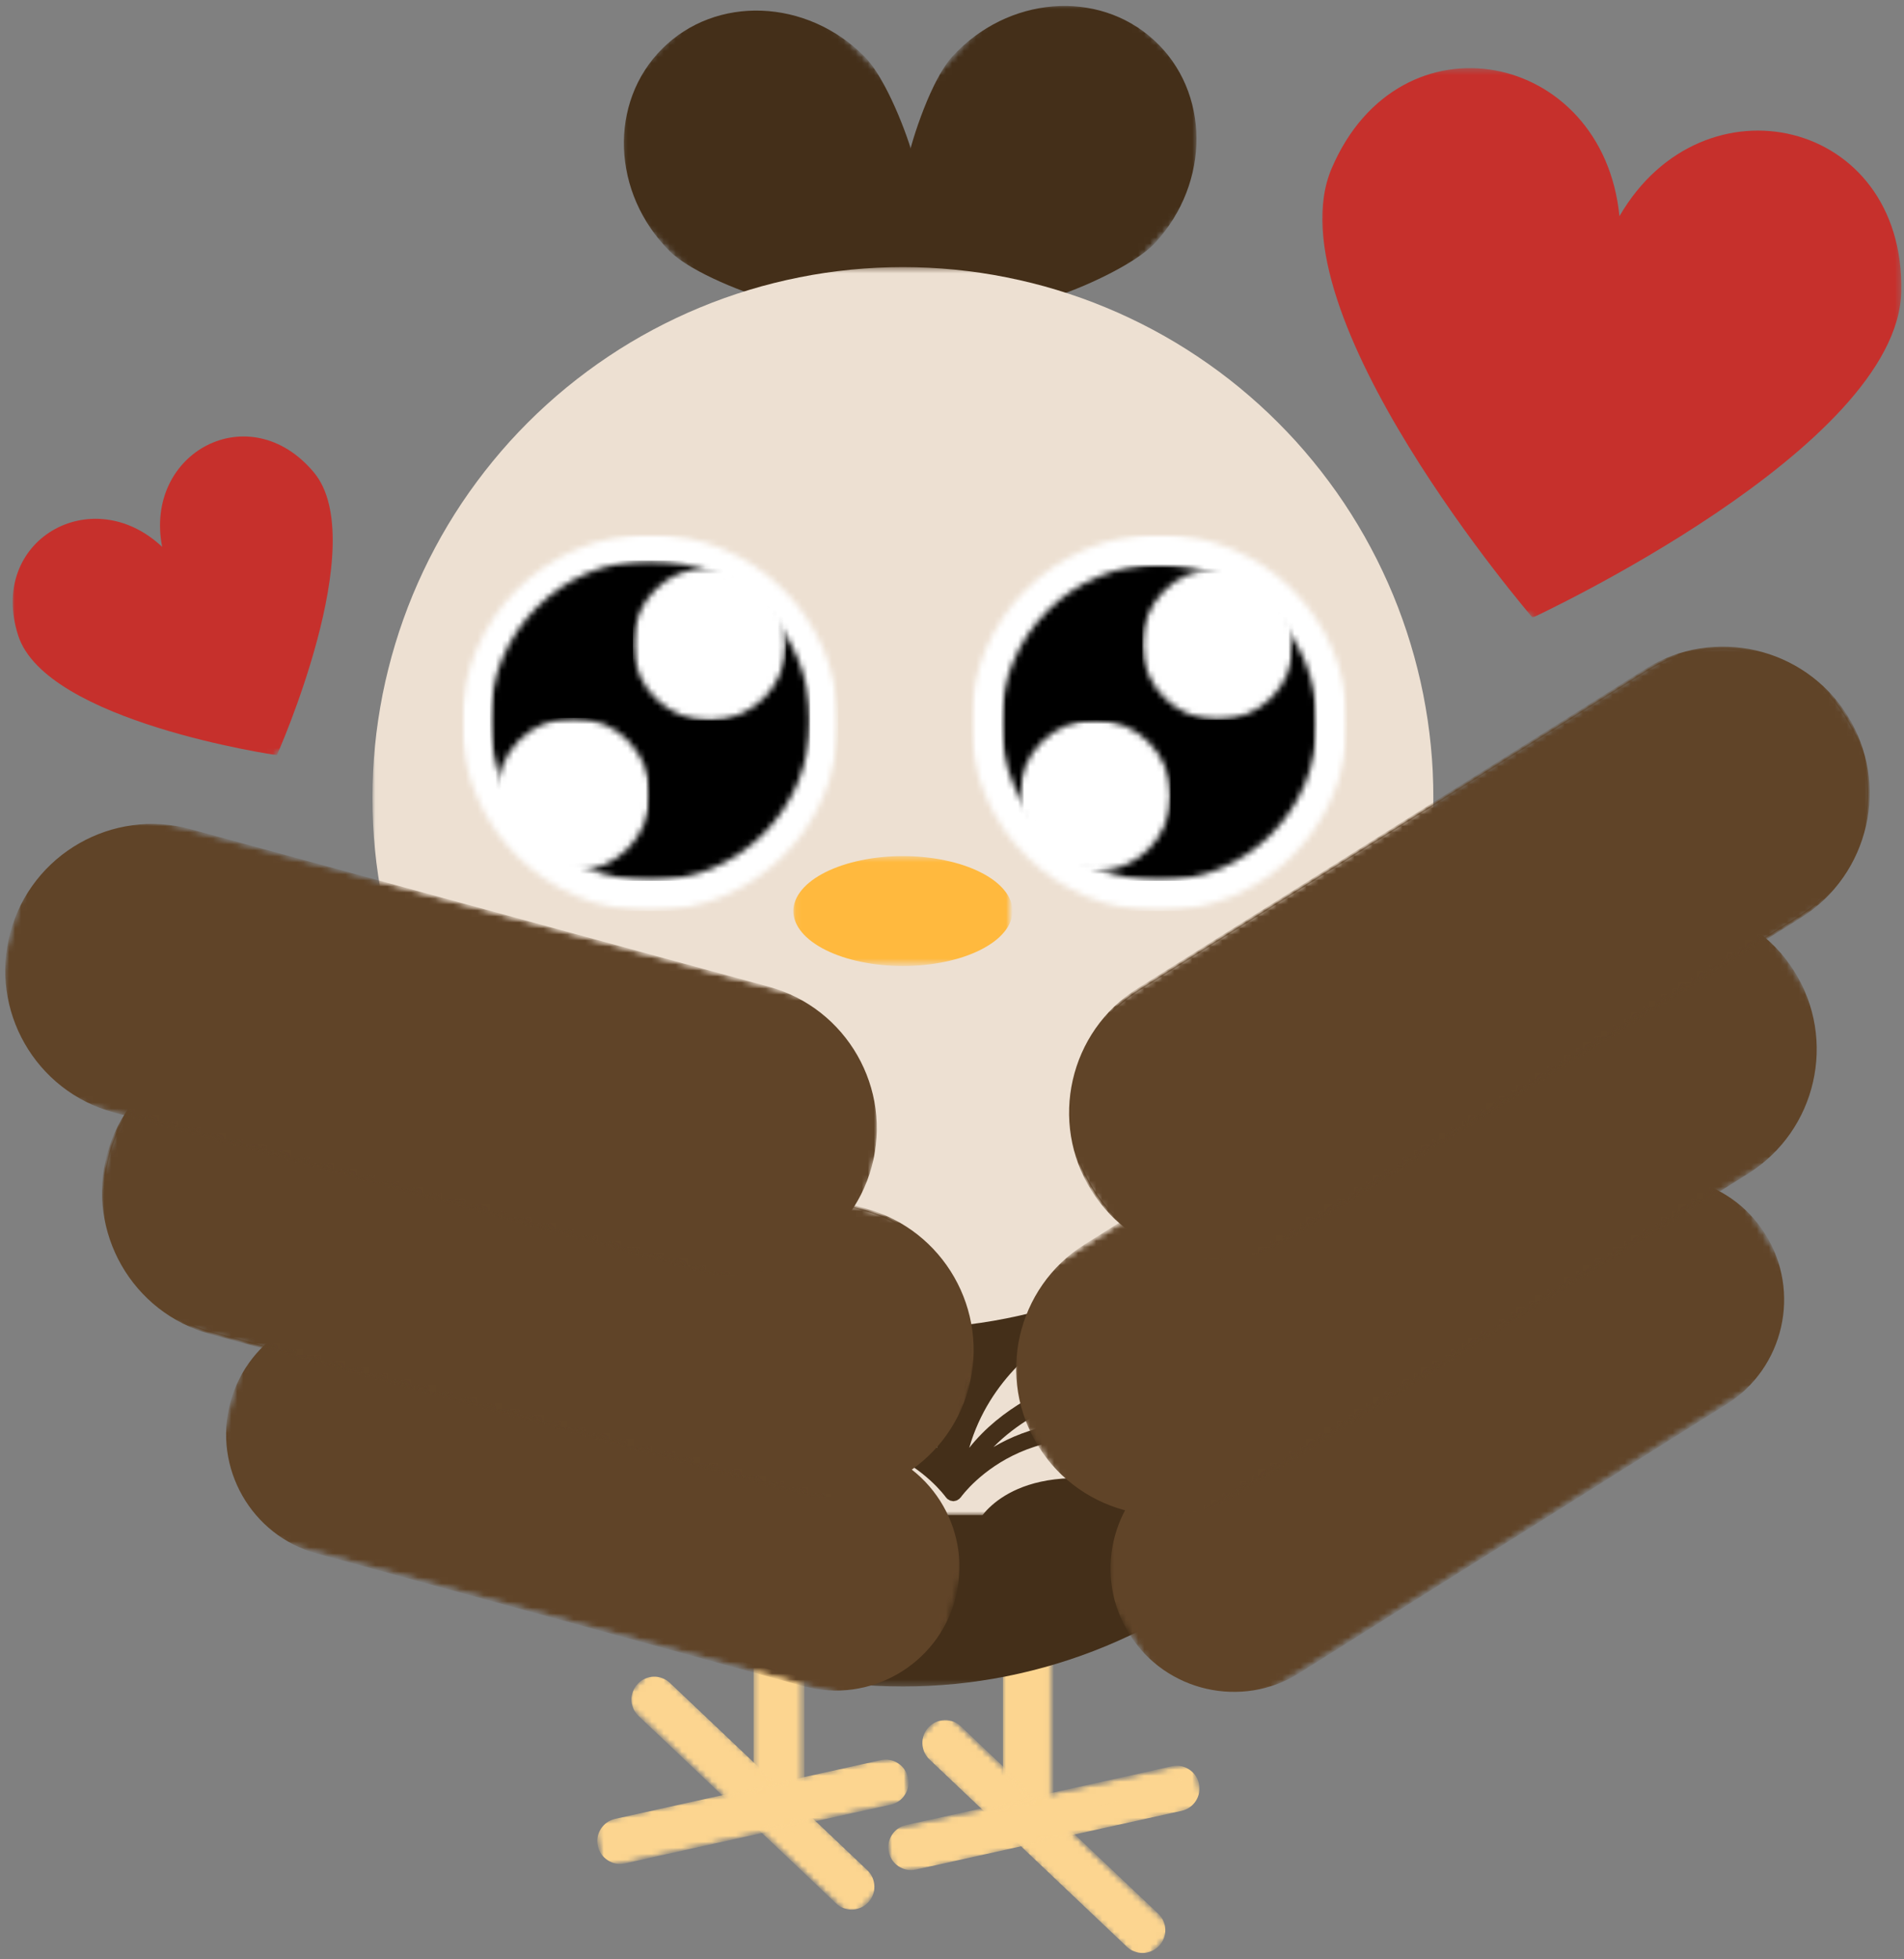 <svg width="317" height="326" viewBox="0 0 317 326" fill="none" xmlns="http://www.w3.org/2000/svg">
<rect x="0" y="0" width="317" height="326" fill="#808080" stroke="none"/>
<mask id="mask0_47_13849" style="mask-type:luminance" maskUnits="userSpaceOnUse" x="166" y="246" width="9" height="60">
<path d="M166.958 246.167H174.958V305.167H166.958V246.167Z" fill="white"/>
</mask>
<g mask="url(#mask0_47_13849)">
<path d="M166.974 250.479V254.708H166.984V296.708H166.974V300.938C166.974 303.271 168.87 305.167 171.203 305.167C173.536 305.167 175.432 303.271 175.432 300.938V250.479C175.432 248.146 173.547 246.245 171.214 246.245C168.88 246.245 166.974 248.146 166.974 250.479Z" fill="#FCD590"/>
</g>
<path d="M169.083 286.266V300.938C169.083 301.526 169.552 302 170.146 302C170.734 302 171.203 301.526 171.203 300.938V296.708H171.193V286.276C171.193 285.688 170.719 285.219 170.13 285.219C169.542 285.219 169.083 285.687 169.083 286.266Z" fill="#FCD590"/>
<mask id="mask1_47_13849" style="mask-type:luminance" maskUnits="userSpaceOnUse" x="125" y="243" width="9" height="60">
<path d="M125.453 243.766H133.453V302.766H125.453V243.766Z" fill="white"/>
</mask>
<g mask="url(#mask1_47_13849)">
<path d="M125.469 248.078V252.307H125.479V294.307H125.469V298.536C125.469 300.87 127.365 302.766 129.698 302.766C132.031 302.766 133.927 300.87 133.927 298.536V248.078C133.927 245.745 132.042 243.844 129.708 243.844C127.375 243.844 125.469 245.745 125.469 248.078Z" fill="#FCD590"/>
</g>
<path d="M127.578 283.865V298.536C127.578 299.125 128.047 299.599 128.641 299.599C129.229 299.599 129.698 299.125 129.698 298.536V294.307H129.688V283.88C129.688 283.286 129.214 282.818 128.625 282.818C128.036 282.818 127.578 283.286 127.578 283.865Z" fill="#FCD590"/>
<mask id="mask2_47_13849" style="mask-type:luminance" maskUnits="userSpaceOnUse" x="104" y="278" width="42" height="40">
<path d="M104.667 278H146V318H104.667V278Z" fill="white"/>
</mask>
<g mask="url(#mask2_47_13849)">
<mask id="mask3_47_13849" style="mask-type:luminance" maskUnits="userSpaceOnUse" x="103" y="277" width="45" height="43">
<path d="M141.917 319.365L103.464 282.885L108.969 277.083L147.422 313.563L141.917 319.365Z" fill="white"/>
</mask>
<g mask="url(#mask3_47_13849)">
<mask id="mask4_47_13849" style="mask-type:luminance" maskUnits="userSpaceOnUse" x="103" y="277" width="45" height="43">
<path d="M141.917 319.365L103.464 282.885L108.969 277.083L147.422 313.563L141.917 319.365Z" fill="white"/>
</mask>
<g mask="url(#mask4_47_13849)">
<path d="M106.318 285.578L109.073 288.188L109.078 288.182L136.422 314.12L136.417 314.13L139.172 316.74C140.687 318.182 143.094 318.12 144.536 316.599C145.979 315.083 145.911 312.677 144.396 311.234L111.542 280.068C110.026 278.625 107.625 278.682 106.182 280.203C104.745 281.719 104.797 284.135 106.318 285.578Z" fill="#FCD590"/>
</g>
</g>
</g>
<mask id="mask5_47_13849" style="mask-type:luminance" maskUnits="userSpaceOnUse" x="130" y="304" width="14" height="13">
<path d="M130 304.667H143.333V316.667H130V304.667Z" fill="white"/>
</mask>
<g mask="url(#mask5_47_13849)">
<mask id="mask6_47_13849" style="mask-type:luminance" maskUnits="userSpaceOnUse" x="103" y="277" width="45" height="43">
<path d="M141.917 319.365L103.464 282.885L108.969 277.083L147.422 313.563L141.917 319.365Z" fill="white"/>
</mask>
<g mask="url(#mask6_47_13849)">
<mask id="mask7_47_13849" style="mask-type:luminance" maskUnits="userSpaceOnUse" x="103" y="277" width="45" height="43">
<path d="M141.917 319.365L103.464 282.885L108.969 277.083L147.422 313.563L141.917 319.365Z" fill="white"/>
</mask>
<g mask="url(#mask7_47_13849)">
<path d="M130.922 306.307L140.474 315.37C140.854 315.734 141.453 315.719 141.818 315.333C142.182 314.948 142.167 314.349 141.781 313.99L139.026 311.375L139.021 311.38L132.229 304.943C131.849 304.578 131.25 304.594 130.885 304.979C130.521 305.359 130.547 305.953 130.922 306.307Z" fill="#FCD590"/>
</g>
</g>
</g>
<mask id="mask8_47_13849" style="mask-type:luminance" maskUnits="userSpaceOnUse" x="99" y="292" width="53" height="20">
<path d="M99.333 292.667H151.333V311.333H99.333V292.667Z" fill="white"/>
</mask>
<g mask="url(#mask8_47_13849)">
<mask id="mask9_47_13849" style="mask-type:luminance" maskUnits="userSpaceOnUse" x="98" y="291" width="54" height="20">
<path d="M151.99 299.526L100.234 310.953L98.51 303.146L150.266 291.714L151.99 299.526Z" fill="white"/>
</mask>
<g mask="url(#mask9_47_13849)">
<mask id="mask10_47_13849" style="mask-type:luminance" maskUnits="userSpaceOnUse" x="98" y="291" width="54" height="20">
<path d="M151.99 299.526L100.234 310.953L98.51 303.146L150.266 291.714L151.99 299.526Z" fill="white"/>
</mask>
<g mask="url(#mask10_47_13849)">
<path d="M104.063 310.099L107.771 309.276L107.766 309.266L144.568 301.141L144.573 301.151L148.281 300.328C150.323 299.88 151.62 297.849 151.167 295.802C150.714 293.76 148.688 292.464 146.641 292.917L102.427 302.682C100.38 303.135 99.084 305.151 99.537 307.198C99.984 309.245 102.016 310.547 104.063 310.099Z" fill="#FCD590"/>
</g>
</g>
</g>
<mask id="mask11_47_13849" style="mask-type:luminance" maskUnits="userSpaceOnUse" x="132" y="295" width="17" height="7">
<path d="M132.667 295.333H148.667V302H132.667V295.333Z" fill="white"/>
</mask>
<g mask="url(#mask11_47_13849)">
<mask id="mask12_47_13849" style="mask-type:luminance" maskUnits="userSpaceOnUse" x="98" y="291" width="54" height="20">
<path d="M151.99 299.526L100.234 310.953L98.51 303.146L150.266 291.714L151.99 299.526Z" fill="white"/>
</mask>
<g mask="url(#mask12_47_13849)">
<mask id="mask13_47_13849" style="mask-type:luminance" maskUnits="userSpaceOnUse" x="98" y="291" width="54" height="20">
<path d="M151.99 299.526L100.234 310.953L98.51 303.146L150.266 291.714L151.99 299.526Z" fill="white"/>
</mask>
<g mask="url(#mask13_47_13849)">
<path d="M135.016 301.323L147.87 298.485C148.385 298.37 148.708 297.865 148.594 297.349C148.479 296.833 147.974 296.511 147.458 296.625L143.755 297.443V297.453L134.614 299.469C134.099 299.583 133.776 300.089 133.891 300.604C134.005 301.12 134.51 301.432 135.016 301.323Z" fill="#FCD590"/>
</g>
</g>
</g>
<mask id="mask14_47_13849" style="mask-type:luminance" maskUnits="userSpaceOnUse" x="152" y="286" width="44" height="40">
<path d="M152.667 286H195.333V326H152.667V286Z" fill="white"/>
</mask>
<g mask="url(#mask14_47_13849)">
<mask id="mask15_47_13849" style="mask-type:luminance" maskUnits="userSpaceOnUse" x="151" y="284" width="45" height="43">
<path d="M157.24 284.661L195.688 321.141L190.182 326.943L151.734 290.469L157.24 284.661Z" fill="white"/>
</mask>
<g mask="url(#mask15_47_13849)">
<mask id="mask16_47_13849" style="mask-type:luminance" maskUnits="userSpaceOnUse" x="151" y="284" width="45" height="43">
<path d="M195.599 321.052L157.146 284.578L151.641 290.38L190.094 326.859L195.599 321.052Z" fill="white"/>
</mask>
<g mask="url(#mask16_47_13849)">
<path d="M159.984 287.286L162.734 289.901L162.729 289.906L190.073 315.844L190.078 315.839L192.833 318.453C194.354 319.891 194.417 322.302 192.974 323.818C191.536 325.339 189.125 325.401 187.609 323.958L154.755 292.797C153.24 291.354 153.167 288.953 154.609 287.437C156.047 285.917 158.464 285.844 159.984 287.286Z" fill="#FCD590"/>
</g>
</g>
</g>
<mask id="mask17_47_13849" style="mask-type:luminance" maskUnits="userSpaceOnUse" x="179" y="310" width="14" height="12">
<path d="M179.333 310H192.667V322H179.333V310Z" fill="white"/>
</mask>
<g mask="url(#mask17_47_13849)">
<mask id="mask18_47_13849" style="mask-type:luminance" maskUnits="userSpaceOnUse" x="151" y="284" width="45" height="43">
<path d="M157.24 284.661L195.688 321.141L190.182 326.943L151.734 290.469L157.24 284.661Z" fill="white"/>
</mask>
<g mask="url(#mask18_47_13849)">
<mask id="mask19_47_13849" style="mask-type:luminance" maskUnits="userSpaceOnUse" x="151" y="284" width="45" height="43">
<path d="M195.599 321.052L157.146 284.578L151.641 290.38L190.094 326.859L195.599 321.052Z" fill="white"/>
</mask>
<g mask="url(#mask19_47_13849)">
<path d="M181.979 310.766L191.531 319.823C191.917 320.187 191.932 320.786 191.568 321.172C191.203 321.552 190.604 321.568 190.219 321.203L187.469 318.594L187.474 318.583L180.682 312.146C180.302 311.781 180.286 311.182 180.651 310.797C181.01 310.417 181.604 310.406 181.979 310.766Z" fill="#FCD590"/>
</g>
</g>
</g>
<mask id="mask20_47_13849" style="mask-type:luminance" maskUnits="userSpaceOnUse" x="147" y="292" width="54" height="20">
<path d="M147.333 292.667H200.667V311.333H147.333V292.667Z" fill="white"/>
</mask>
<g mask="url(#mask20_47_13849)">
<mask id="mask21_47_13849" style="mask-type:luminance" maskUnits="userSpaceOnUse" x="147" y="293" width="54" height="20">
<path d="M147.161 304.505L198.917 293.073L200.641 300.885L148.891 312.318L147.161 304.505Z" fill="white"/>
</mask>
<g mask="url(#mask21_47_13849)">
<mask id="mask22_47_13849" style="mask-type:luminance" maskUnits="userSpaceOnUse" x="147" y="293" width="54" height="20">
<path d="M198.792 293.099L147.042 304.531L148.766 312.344L200.521 300.911L198.792 293.099Z" fill="white"/>
</mask>
<g mask="url(#mask22_47_13849)">
<path d="M150.875 303.698L154.578 302.88L154.583 302.891L191.386 294.76L191.38 294.75L195.089 293.932C197.136 293.479 199.162 294.776 199.615 296.818C200.068 298.865 198.771 300.896 196.729 301.344L152.511 311.115C150.469 311.563 148.438 310.281 147.99 308.234C147.537 306.188 148.828 304.151 150.875 303.698Z" fill="#FCD590"/>
</g>
</g>
</g>
<mask id="mask23_47_13849" style="mask-type:luminance" maskUnits="userSpaceOnUse" x="180" y="295" width="17" height="6">
<path d="M180.667 295.333H196.667V300.667H180.667V295.333Z" fill="white"/>
</mask>
<g mask="url(#mask23_47_13849)">
<mask id="mask24_47_13849" style="mask-type:luminance" maskUnits="userSpaceOnUse" x="147" y="293" width="54" height="20">
<path d="M147.161 304.505L198.917 293.073L200.641 300.885L148.891 312.318L147.161 304.505Z" fill="white"/>
</mask>
<g mask="url(#mask24_47_13849)">
<mask id="mask25_47_13849" style="mask-type:luminance" maskUnits="userSpaceOnUse" x="147" y="293" width="54" height="20">
<path d="M198.792 293.099L147.042 304.531L148.766 312.344L200.521 300.911L198.792 293.099Z" fill="white"/>
</mask>
<g mask="url(#mask25_47_13849)">
<path d="M182.641 298.62L195.5 295.781C196.016 295.667 196.521 295.99 196.63 296.505C196.745 297.021 196.427 297.526 195.906 297.641L192.203 298.458L192.198 298.448L183.062 300.464C182.542 300.578 182.042 300.26 181.927 299.74C181.812 299.224 182.135 298.729 182.641 298.62Z" fill="#FCD590"/>
</g>
</g>
</g>
<mask id="mask26_47_13849" style="mask-type:luminance" maskUnits="userSpaceOnUse" x="62" y="104" width="178" height="177">
<path d="M62.01 104.01H239.01V280.667H62.01V104.01Z" fill="white"/>
</mask>
<g mask="url(#mask26_47_13849)">
<path d="M238.651 192.333C238.651 193.776 238.615 195.224 238.542 196.667C238.474 198.109 238.365 199.552 238.224 200.99C238.083 202.427 237.906 203.865 237.693 205.292C237.479 206.724 237.234 208.146 236.953 209.562C236.672 210.979 236.354 212.391 236 213.792C235.651 215.193 235.266 216.589 234.844 217.969C234.427 219.354 233.974 220.724 233.484 222.089C233 223.448 232.479 224.797 231.927 226.13C231.375 227.469 230.786 228.786 230.167 230.094C229.552 231.401 228.901 232.693 228.219 233.969C227.536 235.24 226.828 236.5 226.083 237.74C225.339 238.979 224.568 240.198 223.766 241.401C222.964 242.604 222.13 243.786 221.266 244.943C220.406 246.104 219.516 247.245 218.599 248.365C217.682 249.479 216.74 250.573 215.771 251.646C214.797 252.714 213.802 253.76 212.781 254.786C211.76 255.807 210.714 256.802 209.641 257.776C208.568 258.745 207.474 259.687 206.359 260.604C205.24 261.521 204.104 262.411 202.943 263.271C201.781 264.135 200.599 264.964 199.396 265.771C198.193 266.573 196.974 267.344 195.734 268.089C194.495 268.828 193.24 269.542 191.964 270.224C190.687 270.906 189.396 271.557 188.089 272.172C186.781 272.792 185.464 273.375 184.125 273.932C182.792 274.484 181.443 275.005 180.083 275.49C178.724 275.979 177.349 276.432 175.969 276.849C174.583 277.271 173.193 277.656 171.786 278.005C170.385 278.359 168.979 278.672 167.557 278.958C166.141 279.24 164.719 279.484 163.286 279.698C161.859 279.911 160.422 280.089 158.984 280.229C157.547 280.37 156.104 280.474 154.661 280.547C153.219 280.62 151.776 280.651 150.328 280.651C148.885 280.651 147.437 280.62 145.995 280.547C144.552 280.474 143.109 280.37 141.672 280.229C140.234 280.089 138.797 279.911 137.37 279.698C135.937 279.484 134.516 279.24 133.099 278.958C131.682 278.672 130.271 278.359 128.87 278.005C127.469 277.656 126.073 277.271 124.693 276.849C123.307 276.432 121.937 275.979 120.573 275.49C119.214 275.005 117.865 274.484 116.531 273.932C115.193 273.375 113.875 272.792 112.568 272.172C111.26 271.557 109.969 270.906 108.693 270.224C107.422 269.542 106.161 268.828 104.922 268.089C103.682 267.344 102.464 266.573 101.26 265.771C100.057 264.964 98.875 264.135 97.719 263.271C96.557 262.411 95.417 261.521 94.297 260.604C93.182 259.687 92.088 258.745 91.016 257.776C89.943 256.802 88.901 255.807 87.875 254.786C86.854 253.76 85.859 252.714 84.885 251.646C83.917 250.573 82.974 249.479 82.057 248.365C81.141 247.245 80.25 246.104 79.391 244.943C78.526 243.786 77.698 242.604 76.891 241.401C76.088 240.198 75.318 238.979 74.573 237.74C73.828 236.5 73.12 235.24 72.438 233.969C71.755 232.693 71.104 231.401 70.49 230.094C69.87 228.786 69.286 227.469 68.729 226.13C68.177 224.797 67.656 223.448 67.172 222.089C66.682 220.724 66.229 219.354 65.812 217.969C65.391 216.589 65.005 215.193 64.656 213.792C64.302 212.391 63.989 210.979 63.703 209.562C63.422 208.146 63.177 206.724 62.964 205.292C62.75 203.865 62.573 202.427 62.432 200.99C62.292 199.552 62.188 198.109 62.114 196.667C62.042 195.224 62.01 193.776 62.01 192.333C62.01 190.885 62.042 189.443 62.114 188C62.188 186.557 62.292 185.115 62.432 183.677C62.573 182.24 62.75 180.802 62.964 179.375C63.177 177.943 63.422 176.521 63.703 175.104C63.989 173.682 64.302 172.276 64.656 170.875C65.005 169.469 65.391 168.078 65.812 166.693C66.229 165.312 66.682 163.937 67.172 162.578C67.656 161.219 68.177 159.87 68.729 158.536C69.286 157.198 69.87 155.875 70.49 154.573C71.104 153.266 71.755 151.974 72.438 150.698C73.12 149.422 73.828 148.167 74.573 146.927C75.318 145.687 76.088 144.469 76.891 143.266C77.698 142.062 78.526 140.88 79.391 139.719C80.25 138.557 81.141 137.422 82.057 136.302C82.974 135.187 83.917 134.094 84.885 133.021C85.859 131.948 86.854 130.901 87.875 129.88C88.901 128.859 89.943 127.865 91.016 126.891C92.088 125.922 93.182 124.979 94.297 124.062C95.417 123.141 96.557 122.255 97.719 121.391C98.875 120.531 100.057 119.698 101.26 118.896C102.464 118.094 103.682 117.323 104.922 116.578C106.161 115.833 107.422 115.125 108.693 114.443C109.969 113.76 111.26 113.109 112.568 112.49C113.875 111.875 115.193 111.286 116.531 110.734C117.865 110.182 119.214 109.661 120.573 109.177C121.937 108.687 123.307 108.234 124.693 107.818C126.073 107.396 127.469 107.01 128.87 106.661C130.271 106.307 131.682 105.99 133.099 105.708C134.516 105.427 135.937 105.182 137.37 104.969C138.797 104.755 140.234 104.578 141.672 104.437C143.109 104.297 144.552 104.187 145.995 104.12C147.437 104.047 148.885 104.01 150.328 104.01C151.776 104.01 153.219 104.047 154.661 104.12C156.104 104.187 157.547 104.297 158.984 104.437C160.422 104.578 161.859 104.755 163.286 104.969C164.719 105.182 166.141 105.427 167.557 105.708C168.979 105.99 170.385 106.307 171.786 106.661C173.193 107.01 174.583 107.396 175.969 107.818C177.349 108.234 178.724 108.687 180.083 109.177C181.443 109.661 182.792 110.182 184.125 110.734C185.464 111.286 186.781 111.875 188.089 112.49C189.396 113.109 190.687 113.76 191.964 114.443C193.24 115.125 194.495 115.833 195.734 116.578C196.974 117.323 198.193 118.094 199.396 118.896C200.599 119.698 201.781 120.531 202.943 121.391C204.104 122.255 205.24 123.141 206.359 124.062C207.474 124.979 208.568 125.922 209.641 126.891C210.714 127.865 211.76 128.859 212.781 129.88C213.802 130.901 214.797 131.948 215.771 133.021C216.74 134.094 217.682 135.187 218.599 136.302C219.516 137.422 220.406 138.557 221.266 139.719C222.13 140.88 222.964 142.062 223.766 143.266C224.568 144.469 225.339 145.687 226.083 146.927C226.828 148.167 227.536 149.422 228.219 150.698C228.901 151.974 229.552 153.266 230.167 154.573C230.786 155.875 231.375 157.198 231.927 158.536C232.479 159.87 233 161.219 233.484 162.578C233.974 163.937 234.427 165.312 234.844 166.693C235.266 168.078 235.651 169.469 236 170.875C236.354 172.276 236.672 173.682 236.953 175.104C237.234 176.521 237.479 177.943 237.693 179.375C237.906 180.802 238.083 182.24 238.224 183.677C238.365 185.115 238.474 186.557 238.542 188C238.615 189.443 238.651 190.885 238.651 192.333Z" fill="#442F19"/>
</g>
<mask id="mask27_47_13849" style="mask-type:luminance" maskUnits="userSpaceOnUse" x="117" y="221" width="84" height="32">
<path d="M117.01 221.099H200.01V252.099H117.01V221.099Z" fill="white"/>
</mask>
<g mask="url(#mask27_47_13849)">
<path d="M190.729 238.005C179.427 234.948 170.964 237.531 165.406 240.807C173 233.078 184.589 230.542 188.302 229.911L190.729 238.005ZM177.365 221.146L180.552 228.76C174.542 230.63 166.687 234.25 161.37 240.938C164.734 229.24 173.932 223.078 177.365 221.146ZM140.036 221.146C143.464 223.078 152.667 229.219 156.031 240.958C150.714 234.276 142.859 230.651 136.844 228.781L140.036 221.146ZM129.099 229.911C132.807 230.542 144.396 233.078 151.995 240.807C146.437 237.531 137.974 234.948 126.667 238.005L129.099 229.911ZM163.583 252.135H153.818C151.667 249.359 142.38 240.438 117.01 251.005L119.203 243.911C144.505 231.625 157.005 248.49 157.526 249.229C157.552 249.25 157.573 249.25 157.594 249.271C157.615 249.313 157.635 249.359 157.682 249.38C157.703 249.401 157.703 249.401 157.703 249.422C157.745 249.464 157.786 249.49 157.854 249.51C157.896 249.531 157.943 249.573 157.984 249.594C158.026 249.62 158.073 249.661 158.135 249.682C158.156 249.682 158.177 249.703 158.177 249.703C158.266 249.75 158.375 249.75 158.484 249.771C158.547 249.771 158.594 249.813 158.656 249.813C158.677 249.813 158.698 249.813 158.724 249.813C158.745 249.813 158.766 249.813 158.786 249.813C158.854 249.813 158.896 249.792 158.958 249.771C159.068 249.75 159.156 249.75 159.266 249.703C159.286 249.703 159.307 249.682 159.307 249.682C159.375 249.661 159.417 249.62 159.458 249.594C159.505 249.573 159.547 249.552 159.589 249.51C159.635 249.464 159.698 249.443 159.74 249.422C159.766 249.401 159.766 249.401 159.766 249.38C159.807 249.333 159.828 249.313 159.849 249.271C159.87 249.25 159.896 249.25 159.917 249.229C160.437 248.49 172.937 231.625 198.24 243.911L200.432 251.005C175.042 240.438 165.729 249.38 163.583 252.135Z" fill="#EDE0D2"/>
</g>
<mask id="mask28_47_13849" style="mask-type:luminance" maskUnits="userSpaceOnUse" x="103" y="0" width="59" height="60">
<path d="M103.333 0.667H162V59.333H103.333V0.667Z" fill="white"/>
</mask>
<g mask="url(#mask28_47_13849)">
<mask id="mask29_47_13849" style="mask-type:luminance" maskUnits="userSpaceOnUse" x="93" y="-9" width="85" height="85">
<path d="M177.021 42.479L144.49 75.005L93.578 24.094L126.104 -8.432L177.021 42.479Z" fill="white"/>
</mask>
<g mask="url(#mask29_47_13849)">
<mask id="mask30_47_13849" style="mask-type:luminance" maskUnits="userSpaceOnUse" x="93" y="-9" width="85" height="85">
<path d="M177.021 42.479L144.49 75.005L93.578 24.094L126.104 -8.432L177.021 42.479Z" fill="white"/>
</mask>
<g mask="url(#mask30_47_13849)">
<path d="M129.036 50.146L160.807 58.693L152.26 26.922C151.182 22.505 147.437 12.911 143.911 9.385C134.26 -0.266 119.187 -0.828 110.24 8.125C101.286 17.078 101.844 32.151 111.495 41.797C115.021 45.328 124.62 49.068 129.036 50.146Z" fill="#442F19"/>
</g>
</g>
</g>
<mask id="mask31_47_13849" style="mask-type:luminance" maskUnits="userSpaceOnUse" x="143" y="0" width="57" height="61">
<path d="M143.333 0.667H199.333V60.667H143.333V0.667Z" fill="white"/>
</mask>
<g mask="url(#mask31_47_13849)">
<mask id="mask32_47_13849" style="mask-type:luminance" maskUnits="userSpaceOnUse" x="126" y="-10" width="84" height="85">
<path d="M160.74 74.906L126.818 43.839L175.448 -9.255L209.37 21.812L160.74 74.906Z" fill="white"/>
</mask>
<g mask="url(#mask32_47_13849)">
<mask id="mask33_47_13849" style="mask-type:luminance" maskUnits="userSpaceOnUse" x="126" y="-10" width="84" height="86">
<path d="M126.922 43.932L160.844 75.005L209.474 21.906L175.552 -9.162L126.922 43.932Z" fill="white"/>
</mask>
<g mask="url(#mask33_47_13849)">
<path d="M175.193 49.489L143.828 59.417L150.969 27.302C151.854 22.844 155.177 13.094 158.547 9.417C167.76 -0.646 182.797 -1.865 192.13 6.682C201.469 15.234 201.568 30.318 192.354 40.38C188.984 44.057 179.557 48.219 175.193 49.489Z" fill="#442F19"/>
</g>
</g>
</g>
<mask id="mask34_47_13849" style="mask-type:luminance" maskUnits="userSpaceOnUse" x="62" y="44" width="178" height="178">
<path d="M62.01 44.453H239.01V221.453H62.01V44.453Z" fill="white"/>
</mask>
<g mask="url(#mask34_47_13849)">
<path d="M238.651 132.771C238.651 134.219 238.615 135.661 238.542 137.104C238.474 138.552 238.365 139.99 238.224 141.427C238.083 142.87 237.906 144.302 237.693 145.729C237.479 147.161 237.234 148.583 236.953 150.005C236.672 151.422 236.354 152.828 236 154.234C235.651 155.635 235.266 157.026 234.844 158.411C234.427 159.792 233.974 161.167 233.484 162.526C233 163.885 232.479 165.234 231.927 166.573C231.375 167.906 230.786 169.229 230.167 170.536C229.552 171.839 228.901 173.13 228.219 174.406C227.536 175.682 226.828 176.938 226.083 178.177C225.339 179.417 224.568 180.641 223.766 181.839C222.964 183.042 222.13 184.224 221.266 185.385C220.406 186.547 219.516 187.682 218.599 188.802C217.682 189.922 216.74 191.016 215.771 192.083C214.797 193.156 213.802 194.203 212.781 195.224C211.76 196.245 210.714 197.245 209.641 198.214C208.568 199.182 207.474 200.13 206.359 201.047C205.24 201.964 204.104 202.849 202.943 203.714C201.781 204.573 200.599 205.406 199.396 206.208C198.193 207.01 196.974 207.786 195.734 208.526C194.495 209.271 193.24 209.984 191.964 210.661C190.687 211.344 189.396 211.995 188.089 212.615C186.781 213.229 185.464 213.818 184.125 214.37C182.792 214.922 181.443 215.443 180.083 215.927C178.724 216.417 177.349 216.87 175.969 217.292C174.583 217.708 173.193 218.094 171.786 218.448C170.385 218.797 168.979 219.115 167.557 219.396C166.141 219.677 164.719 219.927 163.286 220.135C161.859 220.349 160.422 220.526 158.984 220.667C157.547 220.807 156.104 220.917 154.661 220.984C153.219 221.057 151.776 221.094 150.328 221.094C148.885 221.094 147.437 221.057 145.995 220.984C144.552 220.917 143.109 220.807 141.672 220.667C140.234 220.526 138.797 220.349 137.37 220.135C135.937 219.927 134.516 219.677 133.099 219.396C131.682 219.115 130.271 218.797 128.87 218.448C127.469 218.094 126.073 217.708 124.693 217.292C123.307 216.87 121.937 216.417 120.573 215.927C119.214 215.443 117.865 214.922 116.531 214.37C115.193 213.818 113.875 213.229 112.568 212.615C111.26 211.995 109.969 211.344 108.693 210.661C107.422 209.984 106.161 209.271 104.922 208.526C103.682 207.786 102.464 207.01 101.26 206.208C100.057 205.406 98.875 204.573 97.719 203.714C96.557 202.849 95.417 201.964 94.297 201.047C93.182 200.13 92.088 199.182 91.016 198.214C89.943 197.245 88.901 196.245 87.875 195.224C86.854 194.203 85.859 193.156 84.885 192.083C83.917 191.016 82.974 189.922 82.057 188.802C81.141 187.682 80.25 186.547 79.391 185.385C78.526 184.224 77.698 183.042 76.891 181.839C76.088 180.641 75.318 179.417 74.573 178.177C73.828 176.938 73.12 175.682 72.438 174.406C71.755 173.13 71.104 171.839 70.49 170.536C69.87 169.229 69.286 167.906 68.729 166.573C68.177 165.234 67.656 163.885 67.172 162.526C66.682 161.167 66.229 159.792 65.812 158.411C65.391 157.026 65.005 155.635 64.656 154.234C64.302 152.828 63.989 151.422 63.703 150.005C63.422 148.583 63.177 147.161 62.964 145.729C62.75 144.302 62.573 142.87 62.432 141.427C62.292 139.99 62.188 138.552 62.114 137.104C62.042 135.661 62.01 134.219 62.01 132.771C62.01 131.328 62.042 129.88 62.114 128.438C62.188 126.995 62.292 125.552 62.432 124.115C62.573 122.677 62.75 121.245 62.964 119.812C63.177 118.385 63.422 116.958 63.703 115.542C63.989 114.125 64.302 112.714 64.656 111.312C65.005 109.911 65.391 108.516 65.812 107.135C66.229 105.75 66.682 104.38 67.172 103.016C67.656 101.656 68.177 100.307 68.729 98.974C69.286 97.641 69.87 96.318 70.49 95.01C71.104 93.703 71.755 92.412 72.438 91.141C73.12 89.865 73.828 88.604 74.573 87.365C75.318 86.125 76.088 84.906 76.891 83.703C77.698 82.5 78.526 81.323 79.391 80.162C80.25 79 81.141 77.859 82.057 76.745C82.974 75.625 83.917 74.531 84.885 73.458C85.859 72.391 86.854 71.344 87.875 70.323C88.901 69.297 89.943 68.302 91.016 67.333C92.088 66.359 93.182 65.417 94.297 64.5C95.417 63.583 96.557 62.693 97.719 61.833C98.875 60.974 100.057 60.141 101.26 59.339C102.464 58.531 103.682 57.76 104.922 57.016C106.161 56.276 107.422 55.562 108.693 54.88C109.969 54.198 111.26 53.552 112.568 52.932C113.875 52.312 115.193 51.729 116.531 51.177C117.865 50.62 119.214 50.104 120.573 49.615C121.937 49.13 123.307 48.677 124.693 48.255C126.073 47.833 127.469 47.448 128.87 47.099C130.271 46.75 131.682 46.432 133.099 46.151C134.516 45.865 135.937 45.62 137.37 45.406C138.797 45.198 140.234 45.021 141.672 44.875C143.109 44.734 144.552 44.63 145.995 44.557C147.437 44.49 148.885 44.453 150.328 44.453C151.776 44.453 153.219 44.49 154.661 44.557C156.104 44.63 157.547 44.734 158.984 44.875C160.422 45.021 161.859 45.198 163.286 45.406C164.719 45.62 166.141 45.865 167.557 46.151C168.979 46.432 170.385 46.75 171.786 47.099C173.193 47.448 174.583 47.833 175.969 48.255C177.349 48.677 178.724 49.13 180.083 49.615C181.443 50.104 182.792 50.62 184.125 51.177C185.464 51.729 186.781 52.312 188.089 52.932C189.396 53.552 190.687 54.198 191.964 54.88C193.24 55.562 194.495 56.276 195.734 57.016C196.974 57.76 198.193 58.531 199.396 59.339C200.599 60.141 201.781 60.974 202.943 61.833C204.104 62.693 205.24 63.583 206.359 64.5C207.474 65.417 208.568 66.359 209.641 67.333C210.714 68.302 211.76 69.297 212.781 70.323C213.802 71.344 214.797 72.391 215.771 73.458C216.74 74.531 217.682 75.625 218.599 76.745C219.516 77.859 220.406 79 221.266 80.162C222.13 81.323 222.964 82.5 223.766 83.703C224.568 84.906 225.339 86.125 226.083 87.365C226.828 88.604 227.536 89.865 228.219 91.141C228.901 92.412 229.552 93.703 230.167 95.01C230.786 96.318 231.375 97.641 231.927 98.974C232.479 100.307 233 101.656 233.484 103.016C233.974 104.38 234.427 105.75 234.844 107.135C235.266 108.516 235.651 109.911 236 111.312C236.354 112.714 236.672 114.125 236.953 115.542C237.234 116.958 237.479 118.385 237.693 119.812C237.906 121.245 238.083 122.677 238.224 124.115C238.365 125.552 238.474 126.995 238.542 128.438C238.615 129.88 238.651 131.328 238.651 132.771Z" fill="#EDE0D2"/>
</g>
<mask id="mask35_47_13849" style="mask-type:luminance" maskUnits="userSpaceOnUse" x="161" y="88" width="64" height="64">
<path d="M161.641 88.922H224.339V151.615H161.641V88.922Z" fill="white"/>
</mask>
<g mask="url(#mask35_47_13849)">
<mask id="mask36_47_13849" style="mask-type:luminance" maskUnits="userSpaceOnUse" x="161" y="88" width="64" height="64">
<path d="M192.99 88.922C175.677 88.922 161.641 102.953 161.641 120.271C161.641 137.583 175.677 151.615 192.99 151.615C210.302 151.615 224.339 137.583 224.339 120.271C224.339 102.953 210.302 88.922 192.99 88.922Z" fill="white"/>
</mask>
<g mask="url(#mask36_47_13849)">
<path d="M161.641 88.922H224.339V151.615H161.641V88.922Z" fill="white"/>
</g>
</g>
<mask id="mask37_47_13849" style="mask-type:luminance" maskUnits="userSpaceOnUse" x="184" y="195" width="114" height="87">
<path d="M184.667 195.333H298V282H184.667V195.333Z" fill="white"/>
</mask>
<g mask="url(#mask37_47_13849)">
<mask id="mask38_47_13849" style="mask-type:luminance" maskUnits="userSpaceOnUse" x="177" y="187" width="128" height="103">
<path d="M177.099 254.547L282.911 187.995L304.74 222.703L198.927 289.255L177.099 254.547Z" fill="white"/>
</mask>
<g mask="url(#mask38_47_13849)">
<mask id="mask39_47_13849" style="mask-type:luminance" maskUnits="userSpaceOnUse" x="177" y="187" width="128" height="103">
<path d="M282.953 187.974L177.141 254.521L198.969 289.229L304.781 222.677L282.953 187.974Z" fill="white"/>
</mask>
<g mask="url(#mask39_47_13849)">
<path d="M216.266 278.229L287.338 233.531C296.844 227.552 299.708 214.99 293.729 205.479C287.745 195.969 275.182 193.104 265.672 199.089L194.599 243.786C185.094 249.766 182.229 262.328 188.213 271.839C194.193 281.349 206.755 284.214 216.266 278.229Z" fill="#604428"/>
<path d="M216.37 278.401L287.443 233.698C297.036 227.667 299.927 214.964 293.896 205.37C287.859 195.776 275.161 192.885 265.568 198.917L194.495 243.62C184.901 249.651 182.01 262.354 188.042 271.948C194.078 281.542 206.776 284.432 216.37 278.401ZM265.781 199.255C275.187 193.339 287.641 196.172 293.557 205.583C299.474 214.99 296.641 227.443 287.229 233.365L216.156 278.063C206.75 283.979 194.297 281.146 188.38 271.734C182.463 262.328 185.297 249.875 194.708 243.953L265.781 199.255Z" fill="#604428"/>
</g>
</g>
</g>
<mask id="mask40_47_13849" style="mask-type:luminance" maskUnits="userSpaceOnUse" x="168" y="150" width="136" height="103">
<path d="M168.667 150H303.333V252.667H168.667V150Z" fill="white"/>
</mask>
<g mask="url(#mask40_47_13849)">
<mask id="mask41_47_13849" style="mask-type:luminance" maskUnits="userSpaceOnUse" x="159" y="140" width="154" height="122">
<path d="M159.927 220.073L286.052 140.75L312.141 182.229L186.01 261.552L159.927 220.073Z" fill="white"/>
</mask>
<g mask="url(#mask41_47_13849)">
<mask id="mask42_47_13849" style="mask-type:luminance" maskUnits="userSpaceOnUse" x="159" y="140" width="153" height="122">
<path d="M285.724 140.958L159.594 220.281L185.682 261.76L311.812 182.438L285.724 140.958Z" fill="white"/>
</mask>
<g mask="url(#mask42_47_13849)">
<path d="M206.469 248.219L290.932 195.094C302.234 187.984 305.635 173.057 298.526 161.755C291.417 150.453 276.49 147.052 265.187 154.162L180.724 207.281C169.422 214.391 166.021 229.323 173.125 240.625C180.234 251.927 195.167 255.323 206.469 248.219Z" fill="#604428"/>
<path d="M206.594 248.417L291.057 195.297C302.458 188.125 305.896 173.031 298.724 161.63C291.552 150.229 276.463 146.792 265.062 153.964L180.594 207.083C169.193 214.255 165.755 229.349 172.927 240.75C180.099 252.151 195.193 255.589 206.594 248.417ZM265.312 154.359C276.495 147.328 291.292 150.698 298.328 161.88C305.359 173.063 301.989 187.865 290.807 194.896L206.344 248.016C195.161 255.052 180.359 251.677 173.328 240.495C166.292 229.318 169.667 214.516 180.849 207.484L265.312 154.359Z" fill="#604428"/>
</g>
</g>
</g>
<mask id="mask43_47_13849" style="mask-type:luminance" maskUnits="userSpaceOnUse" x="178" y="107" width="134" height="103">
<path d="M178 107.333H311.333V210H178V107.333Z" fill="white"/>
</mask>
<g mask="url(#mask43_47_13849)">
<mask id="mask44_47_13849" style="mask-type:luminance" maskUnits="userSpaceOnUse" x="168" y="98" width="153" height="121">
<path d="M168.734 177.474L294.865 98.146L320.953 139.625L194.823 218.953L168.734 177.474Z" fill="white"/>
</mask>
<g mask="url(#mask44_47_13849)">
<mask id="mask45_47_13849" style="mask-type:luminance" maskUnits="userSpaceOnUse" x="168" y="98" width="153" height="122">
<path d="M294.531 98.354L168.406 177.682L194.495 219.162L320.62 139.833L294.531 98.354Z" fill="white"/>
</mask>
<g mask="url(#mask45_47_13849)">
<path d="M215.276 205.615L299.74 152.495C311.042 145.386 314.443 130.453 307.333 119.151C300.229 107.854 285.297 104.453 273.995 111.557L189.531 164.682C178.229 171.792 174.828 186.719 181.937 198.021C189.047 209.323 203.974 212.724 215.276 205.615Z" fill="#604428"/>
</g>
</g>
</g>
<mask id="mask46_47_13849" style="mask-type:luminance" maskUnits="userSpaceOnUse" x="176" y="107" width="136" height="103">
<path d="M176.667 107.333H311.333V210H176.667V107.333Z" fill="white"/>
</mask>
<g mask="url(#mask46_47_13849)">
<mask id="mask47_47_13849" style="mask-type:luminance" maskUnits="userSpaceOnUse" x="168" y="98" width="153" height="121">
<path d="M168.734 177.474L294.865 98.146L320.953 139.625L194.823 218.953L168.734 177.474Z" fill="white"/>
</mask>
<g mask="url(#mask47_47_13849)">
<mask id="mask48_47_13849" style="mask-type:luminance" maskUnits="userSpaceOnUse" x="168" y="98" width="153" height="122">
<path d="M294.531 98.354L168.406 177.682L194.495 219.162L320.62 139.833L294.531 98.354Z" fill="white"/>
</mask>
<g mask="url(#mask48_47_13849)">
<path d="M215.401 205.818L299.865 152.693C311.266 145.521 314.708 130.427 307.536 119.026C300.365 107.625 285.271 104.188 273.87 111.359L189.406 164.479C178.005 171.651 174.568 186.745 181.74 198.146C188.906 209.547 204 212.984 215.401 205.818ZM274.12 111.761C285.302 104.724 300.104 108.099 307.135 119.281C314.167 130.464 310.797 145.261 299.615 152.292L215.151 205.417C203.969 212.448 189.172 209.078 182.135 197.896C175.104 186.714 178.474 171.912 189.656 164.88L274.12 111.761Z" fill="#604428"/>
</g>
</g>
</g>
<mask id="mask49_47_13849" style="mask-type:luminance" maskUnits="userSpaceOnUse" x="76" y="88" width="64" height="64">
<path d="M76.88 88.922H139.578V151.615H76.88V88.922Z" fill="white"/>
</mask>
<g mask="url(#mask49_47_13849)">
<mask id="mask50_47_13849" style="mask-type:luminance" maskUnits="userSpaceOnUse" x="76" y="88" width="64" height="64">
<path d="M108.229 88.922C90.917 88.922 76.88 102.953 76.88 120.271C76.88 137.583 90.917 151.615 108.229 151.615C125.542 151.615 139.578 137.583 139.578 120.271C139.578 102.953 125.542 88.922 108.229 88.922Z" fill="white"/>
</mask>
<g mask="url(#mask50_47_13849)">
<path d="M76.88 88.922H139.578V151.615H76.88V88.922Z" fill="white"/>
</g>
</g>
<mask id="mask51_47_13849" style="mask-type:luminance" maskUnits="userSpaceOnUse" x="36" y="218" width="125" height="64">
<path d="M36.667 218H160.667V282H36.667V218Z" fill="white"/>
</mask>
<g mask="url(#mask51_47_13849)">
<mask id="mask52_47_13849" style="mask-type:luminance" maskUnits="userSpaceOnUse" x="32" y="213" width="133" height="73">
<path d="M43.771 213.49L164.375 246.339L153.604 285.896L32.995 253.052L43.771 213.49Z" fill="white"/>
</mask>
<g mask="url(#mask52_47_13849)">
<mask id="mask53_47_13849" style="mask-type:luminance" maskUnits="userSpaceOnUse" x="32" y="213" width="133" height="73">
<path d="M43.771 213.49L164.375 246.339L153.604 285.896L32.995 253.052L43.771 213.49Z" fill="white"/>
</mask>
<g mask="url(#mask53_47_13849)">
<path d="M133.854 280.417L52.844 258.354C42.005 255.401 35.609 244.214 38.557 233.375C41.51 222.537 52.698 216.141 63.536 219.094L144.547 241.156C155.385 244.109 161.781 255.292 158.828 266.13C155.875 276.969 144.693 283.365 133.854 280.417Z" fill="#604428"/>
<path d="M133.802 280.604L52.792 258.542C41.854 255.568 35.391 244.26 38.37 233.323C41.344 222.391 52.651 215.922 63.589 218.901L144.599 240.964C155.531 243.943 162 255.25 159.021 266.182C156.042 277.12 144.734 283.583 133.802 280.604ZM63.484 219.281C52.76 216.365 41.672 222.703 38.75 233.427C35.828 244.151 42.172 255.24 52.896 258.161L133.906 280.224C144.63 283.146 155.719 276.802 158.635 266.078C161.557 255.354 155.219 244.266 144.495 241.344L63.484 219.281Z" fill="#604428"/>
</g>
</g>
</g>
<mask id="mask54_47_13849" style="mask-type:luminance" maskUnits="userSpaceOnUse" x="16" y="174" width="146" height="76">
<path d="M16.667 174H162V250H16.667V174Z" fill="white"/>
</mask>
<g mask="url(#mask54_47_13849)">
<mask id="mask55_47_13849" style="mask-type:luminance" maskUnits="userSpaceOnUse" x="11" y="168" width="158" height="87">
<path d="M24.276 168.464L168.036 207.615L155.161 254.891L11.396 215.74L24.276 168.464Z" fill="white"/>
</mask>
<g mask="url(#mask55_47_13849)">
<mask id="mask56_47_13849" style="mask-type:luminance" maskUnits="userSpaceOnUse" x="11" y="168" width="158" height="87">
<path d="M24.276 168.464L168.036 207.615L155.161 254.891L11.396 215.74L24.276 168.464Z" fill="white"/>
</mask>
<g mask="url(#mask56_47_13849)">
<path d="M131.333 247.99L35.057 221.771C22.177 218.26 14.578 204.969 18.083 192.089C21.594 179.203 34.885 171.604 47.766 175.109L144.042 201.333C156.922 204.839 164.526 218.13 161.016 231.016C157.505 243.896 144.214 251.495 131.333 247.99Z" fill="#604428"/>
</g>
</g>
</g>
<mask id="mask57_47_13849" style="mask-type:luminance" maskUnits="userSpaceOnUse" x="16" y="174" width="148" height="76">
<path d="M16.667 174H163.333V250H16.667V174Z" fill="white"/>
</mask>
<g mask="url(#mask57_47_13849)">
<mask id="mask58_47_13849" style="mask-type:luminance" maskUnits="userSpaceOnUse" x="11" y="168" width="158" height="87">
<path d="M24.276 168.464L168.036 207.615L155.161 254.891L11.396 215.74L24.276 168.464Z" fill="white"/>
</mask>
<g mask="url(#mask58_47_13849)">
<mask id="mask59_47_13849" style="mask-type:luminance" maskUnits="userSpaceOnUse" x="11" y="168" width="158" height="87">
<path d="M24.276 168.464L168.036 207.615L155.161 254.891L11.396 215.74L24.276 168.464Z" fill="white"/>
</mask>
<g mask="url(#mask59_47_13849)">
<path d="M131.271 248.219L35 221.995C22 218.458 14.318 205.021 17.854 192.026C21.396 179.031 34.833 171.344 47.828 174.886L144.104 201.104C157.099 204.641 164.781 218.078 161.245 231.078C157.703 244.073 144.266 251.755 131.271 248.219ZM47.703 175.339C34.958 171.87 21.781 179.401 18.312 192.151C14.838 204.896 22.375 218.068 35.12 221.542L131.396 247.761C144.141 251.234 157.318 243.698 160.786 230.953C164.26 218.208 156.724 205.031 143.979 201.557L47.703 175.339Z" fill="#604428"/>
</g>
</g>
</g>
<mask id="mask60_47_13849" style="mask-type:luminance" maskUnits="userSpaceOnUse" x="132" y="142" width="37" height="19">
<path d="M132.083 142.448H168.083V160.448H132.083V142.448Z" fill="white"/>
</mask>
<g mask="url(#mask60_47_13849)">
<path d="M168.568 151.609C168.568 152.214 168.453 152.807 168.219 153.396C167.984 153.984 167.641 154.557 167.182 155.109C166.724 155.667 166.161 156.193 165.495 156.693C164.828 157.188 164.073 157.651 163.224 158.078C162.38 158.5 161.458 158.88 160.464 159.214C159.469 159.547 158.417 159.828 157.307 160.057C156.203 160.286 155.063 160.464 153.885 160.578C152.714 160.698 151.526 160.755 150.328 160.755C149.13 160.755 147.943 160.698 146.771 160.578C145.594 160.464 144.453 160.286 143.349 160.057C142.24 159.828 141.188 159.547 140.193 159.214C139.198 158.88 138.276 158.5 137.427 158.078C136.583 157.651 135.823 157.188 135.161 156.693C134.495 156.193 133.932 155.667 133.474 155.109C133.016 154.557 132.672 153.984 132.438 153.396C132.203 152.807 132.083 152.214 132.083 151.609C132.083 151.01 132.203 150.417 132.438 149.828C132.672 149.24 133.016 148.667 133.474 148.115C133.932 147.557 134.495 147.031 135.161 146.531C135.823 146.031 136.583 145.573 137.427 145.146C138.276 144.724 139.198 144.344 140.193 144.01C141.188 143.677 142.24 143.396 143.349 143.167C144.453 142.932 145.594 142.76 146.771 142.646C147.943 142.526 149.13 142.469 150.328 142.469C151.526 142.469 152.714 142.526 153.885 142.646C155.063 142.76 156.203 142.932 157.307 143.167C158.417 143.396 159.469 143.677 160.464 144.01C161.458 144.344 162.38 144.724 163.224 145.146C164.073 145.573 164.828 146.031 165.495 146.531C166.161 147.031 166.724 147.557 167.182 148.115C167.641 148.667 167.984 149.24 168.219 149.828C168.453 150.417 168.568 151.01 168.568 151.609Z" fill="#FFB93E"/>
</g>
<mask id="mask61_47_13849" style="mask-type:luminance" maskUnits="userSpaceOnUse" x="0" y="136" width="146" height="77">
<path d="M0.667 136.667H146V212.667H0.667V136.667Z" fill="white"/>
</mask>
<g mask="url(#mask61_47_13849)">
<mask id="mask62_47_13849" style="mask-type:luminance" maskUnits="userSpaceOnUse" x="-5" y="131" width="157" height="87">
<path d="M8.156 131.557L151.917 170.708L139.042 217.99L-4.724 178.833L8.156 131.557Z" fill="white"/>
</mask>
<g mask="url(#mask62_47_13849)">
<mask id="mask63_47_13849" style="mask-type:luminance" maskUnits="userSpaceOnUse" x="-5" y="131" width="157" height="87">
<path d="M8.156 131.557L151.917 170.708L139.042 217.99L-4.724 178.833L8.156 131.557Z" fill="white"/>
</mask>
<g mask="url(#mask63_47_13849)">
<path d="M115.214 211.083L18.938 184.865C6.057 181.354 -1.547 168.063 1.964 155.182C5.474 142.302 18.766 134.698 31.646 138.208L127.922 164.427C140.802 167.938 148.406 181.229 144.896 194.109C141.385 206.99 128.094 214.594 115.214 211.083Z" fill="#604428"/>
<path d="M115.151 211.312L18.875 185.094C5.88 181.552 -1.802 168.115 1.734 155.12C5.276 142.125 18.713 134.437 31.708 137.979L127.984 164.198C140.979 167.74 148.661 181.177 145.125 194.172C141.583 207.167 128.146 214.849 115.151 211.312ZM31.583 138.432C18.838 134.964 5.661 142.5 2.193 155.245C-1.281 167.99 6.255 181.167 19 184.635L115.276 210.854C128.021 214.328 141.198 206.792 144.667 194.047C148.141 181.302 140.604 168.125 127.859 164.656L31.583 138.432Z" fill="#604428"/>
</g>
</g>
</g>
<mask id="mask64_47_13849" style="mask-type:luminance" maskUnits="userSpaceOnUse" x="166" y="93" width="54" height="54">
<path d="M166.672 93.948H219.307V146.589H166.672V93.948Z" fill="white"/>
</mask>
<g mask="url(#mask64_47_13849)">
<mask id="mask65_47_13849" style="mask-type:luminance" maskUnits="userSpaceOnUse" x="166" y="93" width="54" height="54">
<path d="M192.99 93.948C178.453 93.948 166.672 105.734 166.672 120.271C166.672 134.802 178.453 146.589 192.99 146.589C207.526 146.589 219.307 134.802 219.307 120.271C219.307 105.734 207.526 93.948 192.99 93.948Z" fill="white"/>
</mask>
<g mask="url(#mask65_47_13849)">
<path d="M166.672 93.948H219.307V146.589H166.672V93.948Z" fill="black"/>
</g>
</g>
<mask id="mask66_47_13849" style="mask-type:luminance" maskUnits="userSpaceOnUse" x="81" y="93" width="54" height="54">
<path d="M81.568 93.26H134.896V146.589H81.568V93.26Z" fill="white"/>
</mask>
<g mask="url(#mask66_47_13849)">
<mask id="mask67_47_13849" style="mask-type:luminance" maskUnits="userSpaceOnUse" x="81" y="93" width="54" height="54">
<path d="M108.229 93.26C93.505 93.26 81.568 105.198 81.568 119.922C81.568 134.651 93.505 146.589 108.229 146.589C122.958 146.589 134.896 134.651 134.896 119.922C134.896 105.198 122.958 93.26 108.229 93.26Z" fill="white"/>
</mask>
<g mask="url(#mask67_47_13849)">
<path d="M81.568 93.26H134.896V146.589H81.568V93.26Z" fill="black"/>
</g>
</g>
<mask id="mask68_47_13849" style="mask-type:luminance" maskUnits="userSpaceOnUse" x="105" y="94" width="26" height="26">
<path d="M105.365 94.385H130.901V119.922H105.365V94.385Z" fill="white"/>
</mask>
<g mask="url(#mask68_47_13849)">
<mask id="mask69_47_13849" style="mask-type:luminance" maskUnits="userSpaceOnUse" x="105" y="94" width="26" height="26">
<path d="M118.13 94.385C111.078 94.385 105.365 100.104 105.365 107.156C105.365 114.208 111.078 119.922 118.13 119.922C125.182 119.922 130.901 114.208 130.901 107.156C130.901 100.104 125.182 94.385 118.13 94.385Z" fill="white"/>
</mask>
<g mask="url(#mask69_47_13849)">
<path d="M105.365 94.385H130.901V119.922H105.365V94.385Z" fill="white"/>
</g>
</g>
<mask id="mask70_47_13849" style="mask-type:luminance" maskUnits="userSpaceOnUse" x="190" y="94" width="26" height="26">
<path d="M190.146 94.599H215.354V119.807H190.146V94.599Z" fill="white"/>
</mask>
<g mask="url(#mask70_47_13849)">
<mask id="mask71_47_13849" style="mask-type:luminance" maskUnits="userSpaceOnUse" x="190" y="94" width="26" height="26">
<path d="M202.75 94.599C195.792 94.599 190.146 100.245 190.146 107.203C190.146 114.167 195.792 119.807 202.75 119.807C209.714 119.807 215.354 114.167 215.354 107.203C215.354 100.245 209.714 94.599 202.75 94.599Z" fill="white"/>
</mask>
<g mask="url(#mask71_47_13849)">
<path d="M190.146 94.599H215.354V119.807H190.146V94.599Z" fill="white"/>
</g>
</g>
<mask id="mask72_47_13849" style="mask-type:luminance" maskUnits="userSpaceOnUse" x="82" y="119" width="27" height="26">
<path d="M82.693 119.458H108.229V144.995H82.693V119.458Z" fill="white"/>
</mask>
<g mask="url(#mask72_47_13849)">
<mask id="mask73_47_13849" style="mask-type:luminance" maskUnits="userSpaceOnUse" x="82" y="119" width="27" height="26">
<path d="M95.464 119.458C88.412 119.458 82.693 125.172 82.693 132.224C82.693 139.276 88.412 144.995 95.464 144.995C102.516 144.995 108.229 139.276 108.229 132.224C108.229 125.172 102.516 119.458 95.464 119.458Z" fill="white"/>
</mask>
<g mask="url(#mask73_47_13849)">
<path d="M82.693 119.458H108.229V144.995H82.693V119.458Z" fill="white"/>
</g>
</g>
<mask id="mask74_47_13849" style="mask-type:luminance" maskUnits="userSpaceOnUse" x="169" y="119" width="26" height="27">
<path d="M169.714 119.807H194.922V145.016H169.714V119.807Z" fill="white"/>
</mask>
<g mask="url(#mask74_47_13849)">
<mask id="mask75_47_13849" style="mask-type:luminance" maskUnits="userSpaceOnUse" x="169" y="119" width="26" height="27">
<path d="M182.318 119.807C175.359 119.807 169.714 125.448 169.714 132.411C169.714 139.37 175.359 145.016 182.318 145.016C189.281 145.016 194.922 139.37 194.922 132.411C194.922 125.448 189.281 119.807 182.318 119.807Z" fill="white"/>
</mask>
<g mask="url(#mask75_47_13849)">
<path d="M169.714 119.807H194.922V145.016H169.714V119.807Z" fill="white"/>
</g>
</g>
<mask id="mask76_47_13849" style="mask-type:luminance" maskUnits="userSpaceOnUse" x="219" y="11" width="98" height="93">
<path d="M219.333 11.333H316.667V103.333H219.333V11.333Z" fill="white"/>
</mask>
<g mask="url(#mask76_47_13849)">
<mask id="mask77_47_13849" style="mask-type:luminance" maskUnits="userSpaceOnUse" x="202" y="-2" width="126" height="117">
<path d="M222.927 -1.276L327.505 21.365L307.401 114.214L202.828 91.573L222.927 -1.276Z" fill="white"/>
</mask>
<g mask="url(#mask77_47_13849)">
<mask id="mask78_47_13849" style="mask-type:luminance" maskUnits="userSpaceOnUse" x="202" y="-2" width="126" height="117">
<path d="M222.927 -1.276L327.505 21.365L307.401 114.214L202.828 91.573L222.927 -1.276Z" fill="white"/>
</mask>
<g mask="url(#mask78_47_13849)">
<mask id="mask79_47_13849" style="mask-type:luminance" maskUnits="userSpaceOnUse" x="202" y="-2" width="126" height="117">
<path d="M222.927 -1.276L327.505 21.365L307.401 114.214L202.828 91.573L222.927 -1.276Z" fill="white"/>
</mask>
<g mask="url(#mask79_47_13849)">
<path d="M316.547 48.505C317.141 19.74 283.526 11.979 269.625 35.979C266.896 8.38 233.078 1.542 221.729 27.979C211.427 51.964 255.161 102.787 255.161 102.787C255.161 102.787 316.005 74.604 316.547 48.505Z" fill="#C6302C"/>
</g>
</g>
</g>
</g>
<mask id="mask80_47_13849" style="mask-type:luminance" maskUnits="userSpaceOnUse" x="2" y="71" width="55" height="55">
<path d="M2 71.333H56.667V126H2V71.333Z" fill="white"/>
</mask>
<g mask="url(#mask80_47_13849)">
<mask id="mask81_47_13849" style="mask-type:luminance" maskUnits="userSpaceOnUse" x="-8" y="62" width="82" height="79">
<path d="M-7.583 92.526L46.714 62.599L73.266 110.766L18.969 140.693L-7.583 92.526Z" fill="white"/>
</mask>
<g mask="url(#mask81_47_13849)">
<mask id="mask82_47_13849" style="mask-type:luminance" maskUnits="userSpaceOnUse" x="-8" y="62" width="82" height="79">
<path d="M-7.583 92.526L46.714 62.599L73.266 110.766L18.969 140.693L-7.583 92.526Z" fill="white"/>
</mask>
<g mask="url(#mask82_47_13849)">
<mask id="mask83_47_13849" style="mask-type:luminance" maskUnits="userSpaceOnUse" x="-8" y="62" width="82" height="79">
<path d="M-7.583 92.526L46.714 62.599L73.266 110.766L18.969 140.693L-7.583 92.526Z" fill="white"/>
</mask>
<g mask="url(#mask83_47_13849)">
<path d="M52.255 78.609C41.568 65.828 23.927 75.24 26.995 91.005C15.297 80 -2.078 89.885 3.026 105.75C7.651 120.135 46.099 125.672 46.099 125.672C46.099 125.672 61.948 90.208 52.255 78.609Z" fill="#C6302C"/>
</g>
</g>
</g>
</g>
</svg>
